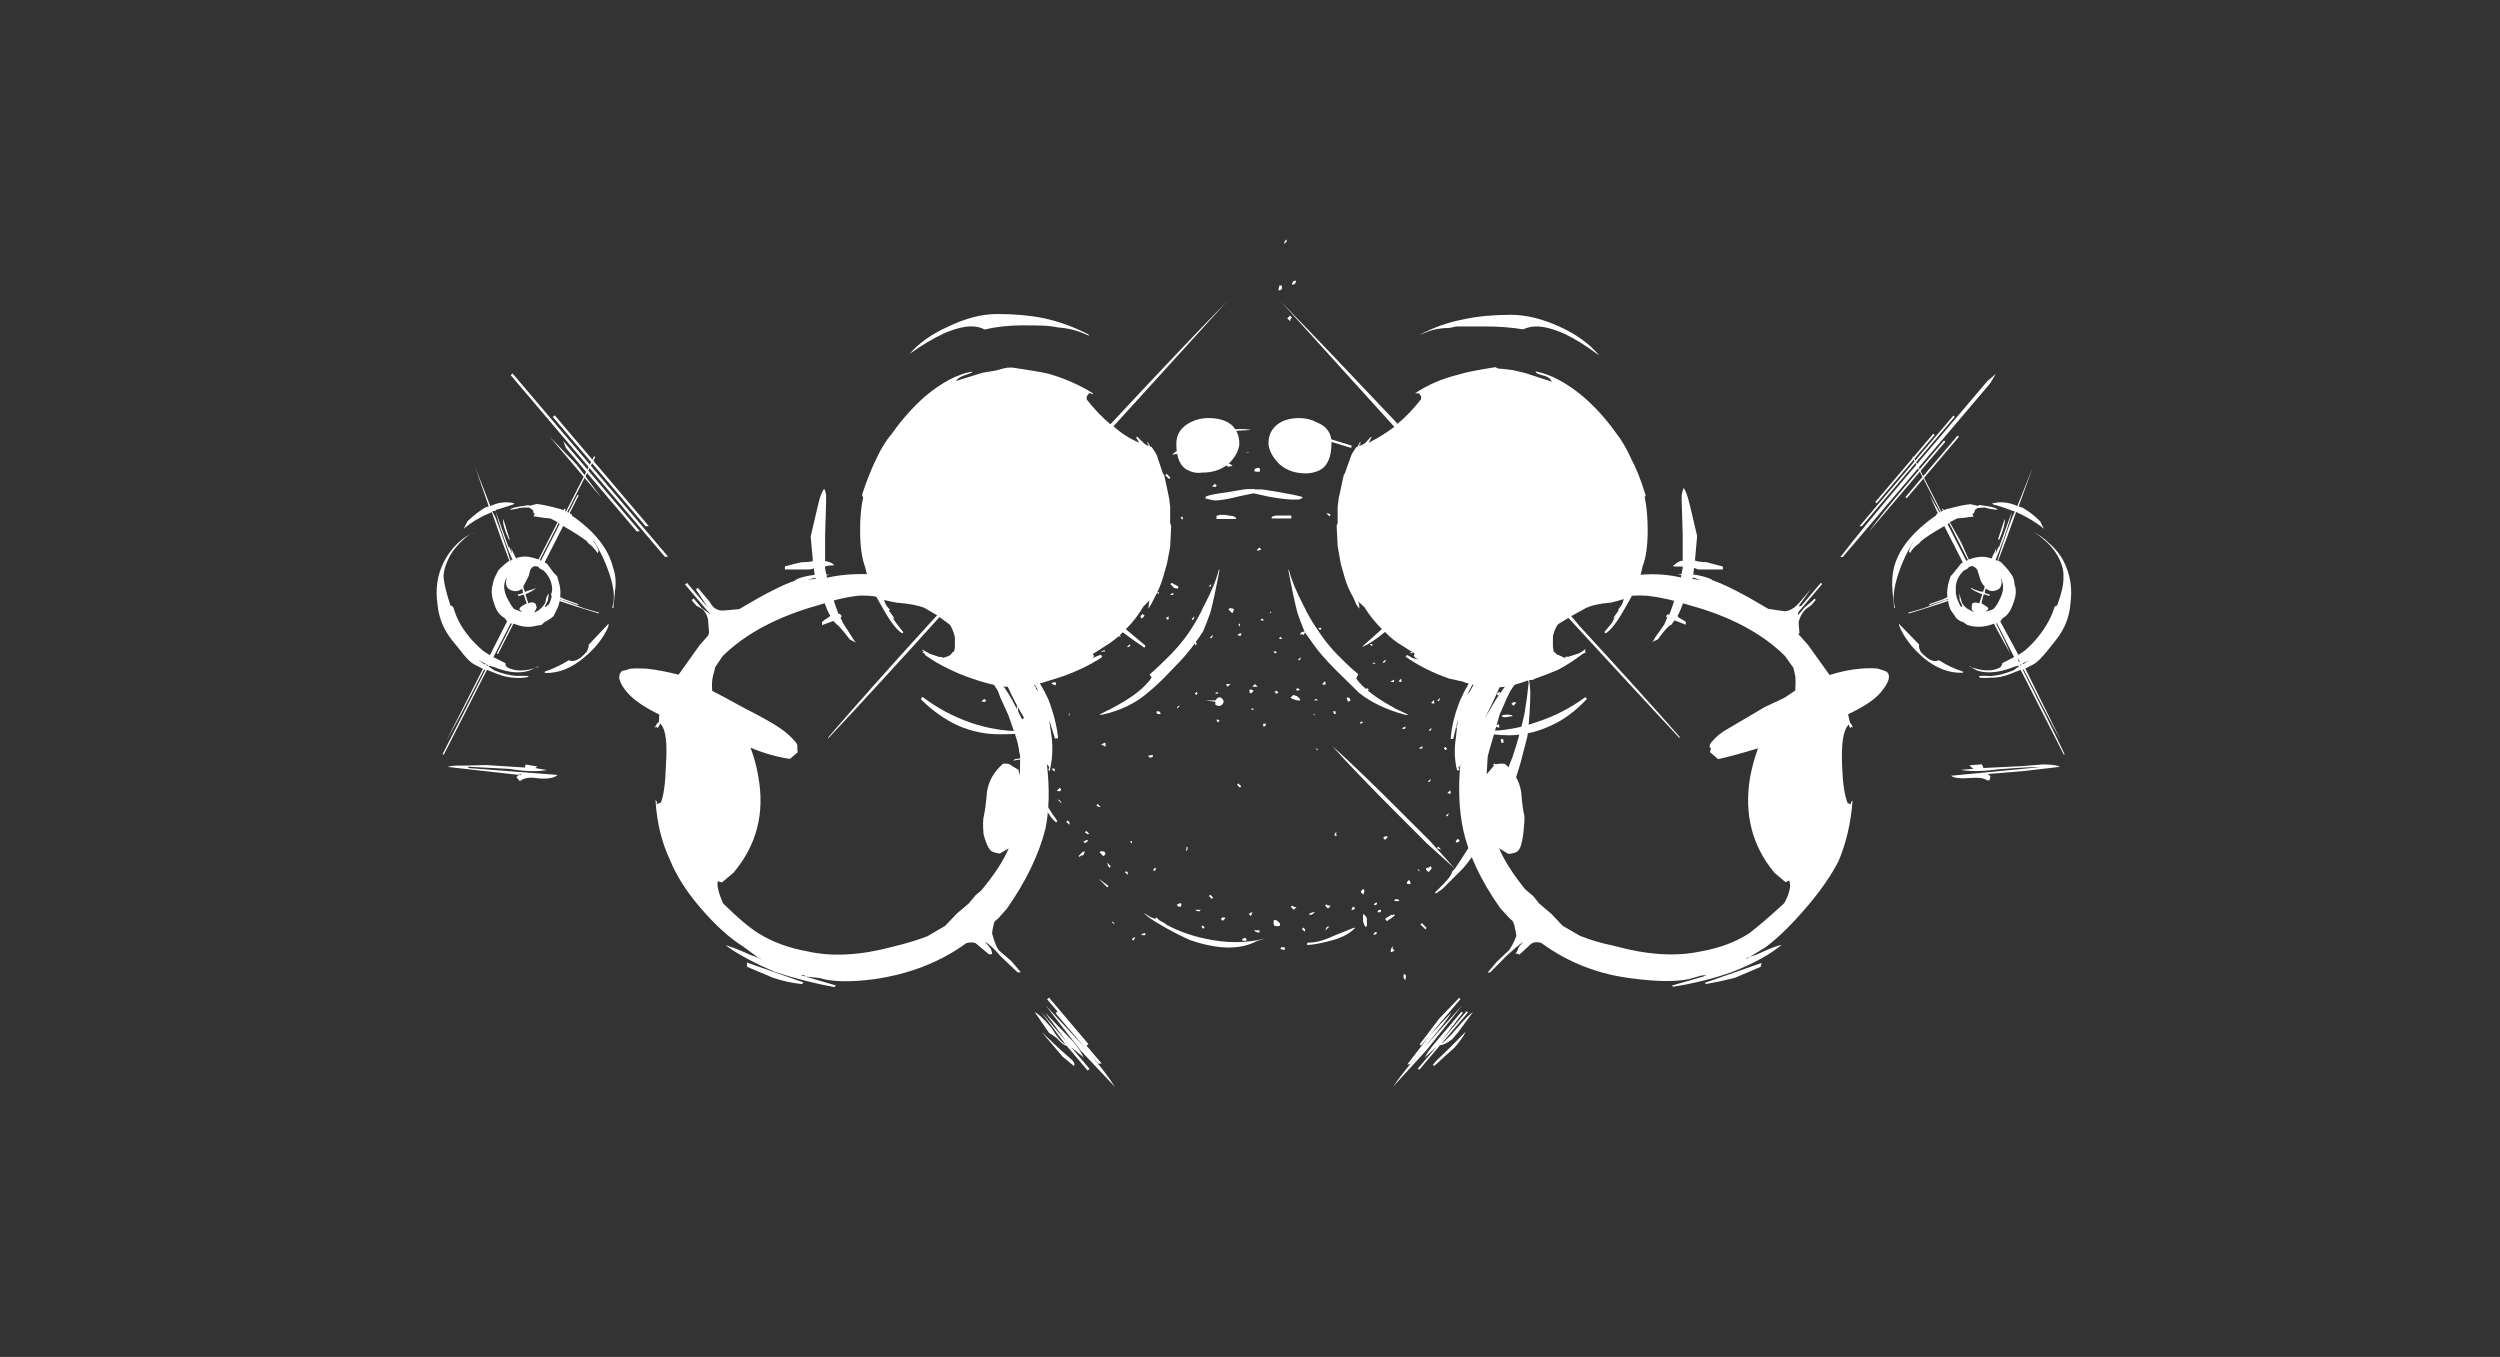 <?xml version="1.0" encoding="UTF-8" standalone="no"?>
<svg xmlns:ffdec="https://www.free-decompiler.com/flash" xmlns:xlink="http://www.w3.org/1999/xlink" ffdec:objectType="frame" height="347.45px" width="640.15px" xmlns="http://www.w3.org/2000/svg">
  <rect width="100%" height="100%" fill="#333333" stroke="none"/>
  <g transform="matrix(1.0, 0.0, 0.0, 1.0, 319.75, 172.6)">
    <use ffdec:characterId="3054" height="0.9" transform="matrix(7.0, 0.0, 0.0, 7.0, -60.35, -13.15)" width="3.95" xlink:href="#shape0"/>
    <use ffdec:characterId="3059" height="1.55" transform="matrix(7.0, 0.0, 0.0, 7.0, -23.6, 2.55)" width="7.55" xlink:href="#shape1"/>
    <use ffdec:characterId="3054" height="0.9" transform="matrix(7.0, 0.0, 0.0, 7.0, 41.3, -9.55)" width="3.95" xlink:href="#shape0"/>
    <use ffdec:characterId="3055" height="17.55" transform="matrix(4.344, -2.21, 2.21, 4.344, 149.72, -45.325)" width="10.05" xlink:href="#shape2"/>
    <use ffdec:characterId="3050" height="17.55" transform="matrix(-6.136, -3.121, -2.21, 4.344, -147.073, -45.301)" width="7.1" xlink:href="#shape3"/>
    <use ffdec:characterId="3056" height="23.2" transform="matrix(7.0E-4, -7.451, 5.275, 5.0E-4, 0.082, 16.414)" width="15.0" xlink:href="#shape4"/>
    <use ffdec:characterId="3063" height="23.2" transform="matrix(-5.0E-4, -5.275, -5.275, 5.0E-4, 2.568, 16.466)" width="21.2" xlink:href="#shape5"/>
    <use ffdec:characterId="3060" height="26.05" transform="matrix(7.0, 5.942, -5.942, 7.0, 149.994, -111.905)" width="14.35" xlink:href="#shape6"/>
    <use ffdec:characterId="3052" height="26.05" transform="matrix(-9.887, 8.393, 5.942, 7.0, -147.469, -111.799)" width="10.15" xlink:href="#shape7"/>
    <use ffdec:characterId="3064" height="19.65" transform="matrix(7.0, -6.999, 4.956, 4.956, -86.532, 4.308)" width="13.2" xlink:href="#shape8"/>
    <use ffdec:characterId="3062" height="22.25" transform="matrix(7.0, -6.999, 4.956, 4.956, -100.293, -1.754)" width="15.7" xlink:href="#shape9"/>
  </g>
  <defs>
    <g id="shape0" transform="matrix(1.0, 0.0, 0.0, 1.0, 2.1, 2.5)">
      <path d="M1.8 -2.0 Q1.75 -2.0 1.7 -2.0 1.75 -2.05 1.8 -2.05 L1.85 -2.0 1.8 -2.0 M0.1 -2.35 L0.15 -2.3 Q0.1 -2.3 0.1 -2.25 L0.05 -2.25 0.1 -2.35 M0.55 -2.15 L0.6 -2.1 Q0.65 -2.05 0.55 -2.05 L0.45 -2.05 0.45 -2.1 Q0.45 -2.15 0.55 -2.15 M1.15 -2.35 L1.05 -2.35 1.05 -2.5 1.1 -2.5 Q1.15 -2.45 1.15 -2.35 M1.3 -1.85 L1.3 -1.95 1.35 -1.95 1.4 -1.85 1.3 -1.85 M0.55 -1.6 L0.45 -1.6 0.45 -1.65 0.55 -1.6 M-0.95 -2.3 L-0.95 -2.2 -1.0 -2.2 -1.05 -2.25 -0.95 -2.3 Q-0.95 -2.35 -0.95 -2.3 M-0.55 -2.25 L-0.5 -2.25 Q-0.4 -2.25 -0.4 -2.2 L-0.5 -2.2 Q-0.55 -2.2 -0.55 -2.25 M-0.45 -1.8 L-0.5 -1.75 -0.6 -1.75 -0.6 -1.85 -0.45 -1.8 M-2.0 -1.9 L-2.1 -1.9 -2.05 -1.95 -2.0 -1.9 M-1.45 -2.1 L-1.45 -2.05 Q-1.5 -2.0 -1.55 -2.0 L-1.55 -2.1 -1.45 -2.1" fill="#ffffff" fill-rule="evenodd" stroke="none"/>
    </g>
    <g id="shape1" transform="matrix(1.0, 0.0, 0.0, 1.0, 3.5, 2.0)">
      <path d="M1.6 -1.8 L1.65 -1.85 1.75 -1.8 1.65 -1.75 1.6 -1.8 M0.1 -2.0 L0.2 -1.9 0.0 -1.9 0.1 -2.0 M0.85 -1.7 L0.8 -1.7 Q0.85 -1.75 0.9 -1.75 L0.95 -1.7 Q0.95 -1.65 0.85 -1.65 L0.85 -1.7 M0.0 -1.05 L-0.05 -1.1 0.05 -1.1 Q0.05 -1.05 0.0 -1.05 M0.5 -0.5 L0.45 -0.45 0.4 -0.45 0.4 -0.55 0.5 -0.55 0.5 -0.5 M2.3 -0.9 L2.25 -0.85 2.25 -0.9 2.3 -0.9 M2.4 -1.4 Q2.35 -1.4 2.3 -1.4 L2.25 -1.4 Q2.3 -1.45 2.35 -1.45 L2.4 -1.4 M1.65 -1.55 Q1.7 -1.5 1.75 -1.45 L1.75 -1.4 1.65 -1.4 Q1.45 -1.45 1.4 -1.5 1.45 -1.55 1.5 -1.6 L1.65 -1.55 M3.6 -1.4 L3.5 -1.35 3.45 -1.5 3.55 -1.5 3.6 -1.4 M3.05 -0.95 L3.05 -0.9 3.0 -0.9 2.95 -1.0 3.05 -1.0 3.05 -0.95 M3.95 -0.55 L3.95 -0.6 Q4.0 -0.65 4.05 -0.6 4.0 -0.55 3.95 -0.55 M-3.35 -0.9 L-3.4 -0.9 Q-3.5 -0.9 -3.5 -0.95 L-3.5 -1.0 -3.4 -1.0 Q-3.35 -0.95 -3.35 -0.9 M-0.1 -1.8 Q0.0 -1.8 0.05 -1.75 L-0.05 -1.65 -0.1 -1.7 -0.1 -1.8 M-0.9 -1.9 Q-0.95 -1.95 -0.95 -2.0 L-0.8 -2.0 Q-0.85 -1.95 -0.9 -1.9 M-1.9 -1.4 L-1.35 -1.4 Q-1.25 -1.55 -1.15 -1.5 -1.05 -1.45 -1.05 -1.35 -1.05 -1.3 -1.1 -1.25 -1.15 -1.2 -1.2 -1.2 -1.3 -1.2 -1.35 -1.25 L-1.35 -1.35 -1.7 -1.4 -1.9 -1.4 M-2.05 -1.7 Q-2.05 -1.75 -2.0 -1.65 L-2.05 -1.6 -2.1 -1.65 -2.05 -1.7 M-2.65 -1.2 Q-2.7 -1.15 -2.75 -1.1 L-2.75 -1.15 -2.7 -1.2 -2.65 -1.2 M-1.25 -1.65 L-1.35 -1.65 Q-1.35 -1.7 -1.25 -1.7 L-1.25 -1.65 M-1.25 -0.6 L-1.3 -0.65 -1.3 -0.7 Q-1.2 -0.7 -1.2 -0.65 L-1.25 -0.6" fill="#ffffff" fill-rule="evenodd" stroke="none"/>
    </g>
    <g id="shape2" transform="matrix(1.0, 0.0, 0.0, 1.0, 4.65, 8.0)">
      <path d="M0.05 -8.0 L0.05 -4.75 0.15 -4.75 0.15 -4.85 0.2 -4.85 0.2 -4.75 0.3 -4.75 Q1.25 -4.55 1.6 -4.4 L1.9 -4.15 2.0 -4.15 2.35 -3.9 Q2.7 -3.65 2.75 -3.5 2.6 -3.55 2.3 -3.8 L2.2 -3.9 1.85 -4.05 Q1.7 -4.05 1.65 -4.0 L1.55 -3.9 1.45 -3.9 1.45 -3.75 Q0.85 -3.95 0.65 -4.05 L0.2 -4.05 0.25 -2.8 0.2 -1.85 0.5 -1.8 Q0.95 -1.7 1.25 -1.4 L1.3 -1.35 1.4 -1.45 Q1.7 -1.65 1.75 -1.75 1.7 -1.6 1.55 -1.45 1.8 -1.65 1.9 -1.75 L1.9 -1.7 3.4 -3.1 3.35 -3.15 Q3.0 -3.55 2.65 -3.85 L2.65 -3.95 2.7 -3.9 Q3.3 -3.75 3.75 -3.2 L5.4 -4.65 3.8 -3.15 3.95 -3.0 Q4.25 -2.55 4.45 -1.95 L4.45 -1.5 Q4.15 -2.2 3.55 -2.95 2.4 -1.85 1.55 -1.1 L1.65 -0.95 Q1.7 -0.8 1.75 -0.6 L1.8 -0.4 1.85 -0.05 Q1.85 0.2 1.75 0.4 1.7 0.85 1.25 1.25 0.8 1.7 0.4 1.7 L0.2 1.8 0.25 3.8 0.65 3.75 Q1.65 3.5 2.45 2.95 2.75 2.75 3.05 2.45 L3.1 2.4 3.25 2.4 Q4.0 1.7 4.2 1.25 4.45 0.85 4.45 0.2 4.45 -0.4 4.15 -1.1 4.0 -1.45 3.85 -1.6 4.15 -1.3 4.35 -0.7 4.6 -0.1 4.6 0.5 4.6 1.65 3.9 2.65 3.35 3.55 2.35 4.0 L1.8 4.25 Q1.05 4.6 0.7 4.6 L0.25 4.6 0.2 8.85 Q0.15 7.4 0.15 4.6 L0.1 4.6 Q0.1 7.9 0.05 9.55 L0.0 9.55 Q0.0 7.9 0.0 4.6 L0.0 4.55 -0.55 4.5 Q-1.15 4.45 -1.6 4.2 -1.85 4.1 -2.1 3.95 L-2.1 3.85 Q-2.05 3.85 -1.5 4.15 -1.0 4.35 -0.35 4.4 L0.0 4.35 0.0 4.3 -0.25 4.25 Q-1.4 4.15 -2.0 3.6 -2.15 3.45 -2.3 3.15 L-2.3 3.2 Q-1.6 3.95 -0.95 3.95 -0.8 3.95 -0.7 3.8 L0.0 3.8 0.0 1.8 -0.05 1.8 -0.05 2.1 Q-0.05 2.9 -0.1 3.55 L-0.15 2.1 -0.15 1.75 Q-0.8 1.7 -1.3 1.3 L-1.45 1.15 -1.55 0.95 -1.65 0.85 Q-1.8 0.65 -1.8 0.45 L-1.85 0.1 Q-1.85 -0.15 -1.75 -0.4 -2.45 -0.5 -3.9 -0.75 L-3.9 -0.8 -3.1 -0.65 -1.85 -0.5 -1.75 -0.45 -1.75 -0.5 -2.05 -0.55 -2.75 -0.65 -2.7 -0.7 -1.95 -0.6 -1.7 -0.6 Q-1.55 -1.0 -1.2 -1.35 L-1.05 -1.5 -0.8 -1.6 -0.25 -1.85 -0.15 -1.85 -0.15 -4.0 Q-1.15 -3.95 -1.6 -3.85 L-1.7 -3.8 Q-2.1 -3.75 -2.4 -3.55 L-2.4 -3.65 Q-2.4 -3.7 -2.2 -3.85 -1.95 -4.0 -1.9 -4.05 -2.75 -3.55 -3.45 -2.85 -4.3 -2.0 -4.4 -1.35 L-4.45 -1.35 -4.1 -2.25 Q-3.85 -2.85 -3.5 -3.25 -2.5 -4.4 -0.25 -4.7 L-0.25 -4.75 -0.15 -4.75 -0.1 -5.8 -0.05 -4.75 0.0 -4.75 0.0 -8.0 0.05 -8.0 M3.4 -3.1 Q2.85 -2.45 1.85 -1.55 L1.45 -1.2 1.5 -1.1 Q2.2 -1.85 3.25 -2.8 L3.5 -3.0 3.4 -3.1 M0.05 -4.0 L0.05 -1.85 0.15 -1.85 0.15 -4.05 0.05 -4.0 M0.0 -4.0 L0.0 -4.0 M0.25 -1.4 L0.25 -1.45 0.05 -1.5 -0.1 -1.45 -0.3 -1.45 Q-0.8 -1.3 -1.05 -0.9 -1.15 -0.7 -1.25 -0.5 L-1.2 -0.5 -1.25 -0.45 Q-1.3 -0.25 -1.3 0.0 L-1.3 0.15 -1.25 0.2 -1.2 0.15 -1.2 -0.15 Q-1.1 -0.4 -1.05 -0.5 L-1.15 0.0 Q-1.15 0.3 -0.95 0.55 L-0.8 0.75 Q-0.85 0.65 -0.85 0.55 L-0.8 0.45 -0.7 0.3 Q-0.55 0.25 -0.35 0.45 L0.0 0.1 Q-0.3 -0.25 -0.4 -0.45 L-0.35 -0.45 Q-0.3 -0.35 -0.05 -0.1 L0.1 0.0 0.3 -0.2 Q0.25 -0.35 0.25 -0.55 L0.35 -1.15 Q0.35 -1.3 0.25 -1.4 M1.2 0.0 Q1.05 0.25 0.85 0.25 0.45 0.25 0.3 -0.1 L0.15 0.1 0.35 0.3 0.3 0.35 0.1 0.15 0.05 0.15 -0.25 0.5 Q-0.15 0.65 -0.05 0.85 -0.05 0.95 -0.1 0.95 L-0.25 1.0 0.05 1.05 0.2 1.05 Q0.45 0.95 0.7 0.75 1.25 0.35 1.25 -0.15 L1.25 -0.25 1.2 0.0 M2.05 -2.1 L2.85 -2.9 Q2.75 -2.6 2.1 -2.05 L2.05 -2.1 M0.15 1.95 L0.15 1.95 M0.15 3.8 L0.15 3.8 M0.15 3.9 L0.1 4.15 0.15 4.15 0.15 3.9 M0.15 4.3 L0.1 4.3 0.1 4.35 0.15 4.35 0.15 4.3 M0.25 4.3 L0.25 4.35 0.6 4.3 0.25 4.3 M-4.6 -0.5 L-4.15 0.95 Q-4.25 1.05 -4.25 1.3 -4.25 1.4 -4.1 1.75 -3.9 2.15 -3.6 2.15 -3.25 2.75 -2.75 3.25 L-2.75 3.3 -2.8 3.3 Q-3.75 2.85 -4.25 1.7 -4.65 0.75 -4.65 -0.15 -4.65 -0.45 -4.6 -0.5" fill="#ffffff" fill-rule="evenodd" stroke="none"/>
    </g>
    <g id="shape3" transform="matrix(1.0, 0.0, 0.0, 1.0, 3.3, 8.0)">
      <path d="M0.05 -8.0 L0.05 -4.75 0.1 -4.75 0.1 -4.85 0.15 -4.85 0.15 -4.75 0.2 -4.75 Q0.9 -4.55 1.15 -4.4 L1.35 -4.15 1.4 -4.15 1.65 -3.9 Q1.9 -3.65 1.95 -3.5 1.85 -3.55 1.65 -3.8 L1.55 -3.9 1.35 -4.05 Q1.2 -4.05 1.15 -4.0 L1.1 -3.9 1.0 -3.9 Q1.05 -3.9 1.05 -3.85 L1.05 -3.75 Q0.6 -3.95 0.45 -4.05 L0.15 -4.05 0.15 -1.85 0.35 -1.8 Q0.7 -1.7 0.9 -1.4 L0.9 -1.35 1.0 -1.45 Q1.2 -1.65 1.25 -1.75 1.2 -1.6 1.1 -1.45 1.25 -1.65 1.35 -1.75 L1.35 -1.7 2.4 -3.1 2.4 -3.15 Q2.1 -3.55 1.9 -3.85 L1.9 -3.9 Q2.35 -3.75 2.65 -3.2 L3.8 -4.65 2.7 -3.15 2.8 -3.0 Q3.0 -2.55 3.15 -1.95 L3.15 -1.5 Q2.95 -2.2 2.5 -2.95 1.7 -1.85 1.1 -1.1 L1.15 -0.95 Q1.2 -0.8 1.25 -0.6 L1.3 -0.4 1.3 -0.05 Q1.3 0.2 1.25 0.4 1.2 0.85 0.9 1.25 0.6 1.7 0.3 1.7 L0.15 1.8 0.15 3.8 0.45 3.75 Q1.2 3.5 1.75 2.95 1.95 2.75 2.15 2.45 L2.2 2.4 2.3 2.4 Q2.8 1.7 3.0 1.25 3.15 0.85 3.15 0.2 3.15 -0.4 2.95 -1.1 2.85 -1.45 2.7 -1.6 2.95 -1.3 3.1 -0.7 3.25 -0.1 3.25 0.5 3.25 1.65 2.75 2.65 2.35 3.55 1.65 4.0 L1.25 4.25 Q0.75 4.6 0.5 4.6 L0.15 4.6 0.15 8.85 Q0.1 7.4 0.1 4.6 L0.05 4.6 Q0.05 7.9 0.05 9.55 L0.0 9.55 Q0.0 7.9 0.0 4.6 L0.0 4.55 -0.4 4.5 Q-0.8 4.45 -1.15 4.2 -1.3 4.1 -1.45 3.95 L-1.5 3.85 Q-1.45 3.85 -1.05 4.15 -0.7 4.35 -0.25 4.4 L0.0 4.35 0.0 4.3 -0.2 4.25 Q-1.0 4.15 -1.4 3.6 -1.5 3.45 -1.65 3.15 L-1.65 3.2 Q-1.15 3.95 -0.65 3.95 -0.55 3.95 -0.5 3.8 L0.0 3.8 0.0 1.8 -0.05 1.8 -0.05 2.1 Q-0.05 2.9 -0.05 3.55 L-0.1 3.55 -0.1 1.75 Q-0.6 1.7 -0.9 1.3 L-1.05 1.15 -1.1 0.95 -1.15 0.85 Q-1.25 0.65 -1.3 0.45 L-1.3 0.1 Q-1.3 -0.15 -1.25 -0.4 -1.75 -0.5 -2.75 -0.75 L-2.75 -0.8 -2.2 -0.65 -1.3 -0.5 -1.25 -0.45 -1.25 -0.5 -1.45 -0.55 -1.95 -0.65 -1.9 -0.7 -1.35 -0.6 -1.2 -0.6 Q-1.1 -1.0 -0.85 -1.35 L-0.75 -1.5 -0.55 -1.6 -0.2 -1.85 -0.1 -1.85 -0.1 -4.0 Q-0.8 -3.95 -1.15 -3.85 L-1.2 -3.8 Q-1.45 -3.75 -1.7 -3.55 L-1.7 -3.65 Q-1.7 -3.7 -1.55 -3.85 -1.35 -4.0 -1.35 -4.05 -1.95 -3.55 -2.45 -2.85 -3.05 -2.0 -3.1 -1.35 L-3.15 -1.35 -2.9 -2.25 Q-2.75 -2.85 -2.45 -3.25 -1.75 -4.4 -0.2 -4.7 L-0.2 -4.75 -0.1 -4.75 -0.1 -5.8 -0.05 -5.8 -0.05 -4.75 0.0 -4.75 0.0 -8.0 0.05 -8.0 M2.4 -3.1 Q2.0 -2.45 1.3 -1.55 L1.0 -1.2 1.05 -1.2 1.05 -1.1 Q1.55 -1.85 2.3 -2.8 L2.5 -3.0 2.4 -3.1 M0.0 -4.0 L0.0 -4.0 M0.05 -4.0 L0.05 -1.85 0.1 -1.85 0.1 -4.05 0.05 -4.0 M0.2 -1.4 L0.15 -1.45 0.05 -1.5 -0.05 -1.45 -0.2 -1.45 Q-0.55 -1.3 -0.75 -0.9 -0.85 -0.7 -0.85 -0.5 L-0.9 -0.45 Q-0.95 -0.25 -0.95 0.0 L-0.9 0.15 -0.9 0.2 -0.85 0.2 -0.85 -0.15 Q-0.8 -0.4 -0.75 -0.5 L-0.75 -0.25 -0.8 0.0 Q-0.8 0.3 -0.7 0.55 L-0.6 0.75 Q-0.6 0.65 -0.6 0.55 L-0.6 0.45 -0.5 0.3 Q-0.35 0.25 -0.25 0.45 L0.0 0.1 Q-0.2 -0.25 -0.25 -0.45 -0.2 -0.35 0.0 -0.1 L0.05 0.0 0.2 -0.2 Q0.2 -0.35 0.2 -0.55 L0.2 -0.85 0.25 -1.15 Q0.25 -1.3 0.2 -1.4 M0.85 0.0 Q0.75 0.25 0.6 0.25 0.3 0.25 0.2 -0.1 L0.1 0.1 0.25 0.3 0.2 0.35 0.05 0.15 -0.2 0.5 Q-0.1 0.65 -0.05 0.85 L-0.05 0.95 -0.2 1.0 0.05 1.05 0.15 1.05 Q0.3 0.95 0.5 0.75 0.9 0.35 0.9 -0.15 L0.9 -0.25 0.85 0.0 M1.45 -2.1 L2.0 -2.9 Q1.95 -2.6 1.45 -2.05 L1.45 -2.1 M0.1 1.95 L0.1 1.95 M0.1 3.8 L0.1 3.8 M0.1 3.9 L0.1 3.9 M0.1 4.3 L0.05 4.3 0.05 4.35 0.1 4.35 0.1 4.3 M0.15 4.3 L0.15 4.35 0.45 4.3 0.15 4.3 M-3.25 -0.5 L-2.95 0.95 Q-3.0 1.05 -3.0 1.3 -3.0 1.4 -2.9 1.75 -2.75 2.15 -2.55 2.15 -2.3 2.75 -1.95 3.25 L-1.95 3.3 -2.0 3.3 Q-2.65 2.85 -3.0 1.7 -3.3 0.75 -3.3 -0.15 -3.3 -0.45 -3.25 -0.5" fill="#ffffff" fill-rule="evenodd" stroke="none"/>
    </g>
    <g id="shape4" transform="matrix(1.0, 0.0, 0.0, 1.0, 7.25, 11.85)">
      <path d="M1.3 -11.3 Q1.3 -11.15 1.2 -10.35 1.1 -9.55 1.05 -9.3 L1.0 -9.25 0.95 -9.45 Q0.95 -9.6 0.95 -9.75 0.95 -10.1 1.05 -10.9 L1.2 -11.85 Q1.3 -11.75 1.3 -11.6 L1.3 -11.3 M0.4 -10.5 L0.4 -9.8 0.3 -9.8 0.3 -10.75 0.35 -10.75 Q0.4 -10.65 0.4 -10.5 M2.15 -10.35 Q2.45 -10.8 2.8 -10.9 3.2 -10.95 3.45 -10.6 3.75 -10.2 3.75 -9.4 3.75 -8.95 3.6 -8.55 3.4 -7.85 2.9 -7.85 2.15 -7.85 1.95 -8.45 1.85 -8.75 1.85 -9.1 1.85 -9.85 2.15 -10.35 M2.75 -6.6 L2.95 -6.45 2.85 -6.45 2.85 -6.5 2.8 -6.5 Q2.8 -6.4 2.9 -6.2 L3.1 -5.95 3.1 -5.9 2.9 -6.05 Q3.15 -5.35 3.45 -4.8 L7.75 -10.3 Q6.15 -8.1 3.6 -4.7 L3.55 -4.65 Q3.9 -4.05 4.4 -3.5 L4.5 -3.5 Q4.55 -3.55 4.6 -3.6 L4.6 -3.8 Q5.05 -2.85 5.25 -1.65 5.35 -1.25 5.5 0.1 L5.45 0.25 5.45 0.3 Q5.45 0.4 5.4 0.95 L5.3 1.55 5.0 2.85 Q5.15 2.75 5.2 2.5 5.25 2.2 5.3 2.1 L5.35 2.05 5.35 2.1 Q5.2 3.15 4.5 4.35 3.95 5.25 3.25 5.95 2.9 6.35 2.35 6.7 1.9 7.05 1.1 7.4 1.05 7.4 1.05 7.35 0.55 7.5 -0.1 7.5 -0.9 7.5 -1.35 7.25 -1.95 7.1 -2.65 6.5 -3.5 5.85 -3.65 5.45 L-3.6 5.4 -3.3 5.75 -3.05 5.95 -3.15 5.85 -3.1 5.85 -2.85 6.1 -2.85 6.05 -2.8 6.1 Q-2.6 6.35 -2.35 6.35 -2.25 6.3 -2.15 6.25 L-2.1 6.2 -2.1 6.15 Q-2.05 6.05 -2.05 5.85 L-2.05 5.75 Q-2.1 5.05 -2.6 4.1 L-2.8 3.75 -2.9 3.6 -3.4 4.2 Q-5.75 7.25 -7.2 9.05 L-7.25 9.05 Q-5.5 6.75 -3.0 3.5 L-3.1 3.4 Q-3.4 3.0 -3.75 2.9 L-4.1 2.9 Q-4.15 2.9 -4.3 2.95 L-4.3 3.0 Q-4.4 3.1 -4.4 3.2 -4.45 3.35 -4.5 3.5 L-4.45 3.5 -4.45 3.65 -4.35 4.1 Q-4.3 4.3 -4.2 4.45 L-4.2 4.5 -4.3 4.4 -4.25 4.45 -4.3 4.5 -4.35 4.35 Q-4.65 3.8 -4.9 3.15 -5.05 2.65 -5.2 2.05 L-5.25 1.9 -5.25 1.75 Q-5.5 0.8 -5.5 0.25 -5.5 -0.8 -5.3 -1.5 L-5.2 -2.15 Q-4.9 -3.35 -4.45 -4.25 L-4.4 -4.2 -4.4 -4.15 -4.5 -3.9 -4.55 -3.6 -4.5 -3.75 Q-4.45 -3.85 -4.4 -3.85 L-4.35 -3.8 -4.1 -4.35 Q-3.9 -4.85 -3.6 -5.25 -3.95 -5.85 -4.1 -6.3 L-4.1 -6.35 -3.5 -5.4 Q-3.15 -5.9 -2.75 -6.25 L-2.55 -6.55 -2.5 -6.55 -2.7 -6.5 -2.8 -6.5 -2.65 -6.65 -2.4 -6.8 Q-2.1 -7.05 -1.75 -7.2 L-1.25 -7.4 -0.65 -7.55 0.05 -7.6 0.15 -7.55 0.7 -7.55 1.0 -7.5 1.15 -7.45 1.65 -7.3 1.8 -7.25 1.85 -7.2 2.45 -6.9 Q2.55 -6.85 2.75 -6.65 L2.75 -6.6 M6.6 -3.6 Q7.0 -2.55 7.15 -1.4 7.3 -0.4 7.3 0.85 7.3 1.95 6.9 3.2 6.5 4.45 5.9 5.15 L5.95 5.05 Q6.4 4.2 6.65 3.45 6.9 2.65 6.9 2.1 6.9 1.75 6.8 1.45 6.9 0.6 6.9 -0.4 6.9 -1.55 6.9 -1.8 L6.85 -2.1 Q6.85 -2.75 6.7 -3.25 L6.6 -3.6 M0.75 9.55 L-0.3 9.9 -1.1 9.8 -1.15 9.8 Q-1.2 10.05 -1.2 10.35 -1.25 10.6 -1.35 11.15 L-1.45 11.15 -1.45 9.95 -1.4 9.75 -1.7 9.7 -2.05 9.55 -2.15 10.15 Q-2.35 11.15 -2.4 11.35 L-2.6 11.35 -2.6 11.0 Q-2.6 10.35 -2.45 9.6 L-2.35 9.35 Q-2.45 9.3 -2.55 9.25 -2.85 9.1 -3.05 8.95 L-3.1 9.0 Q-3.2 9.25 -3.25 9.35 L-3.35 9.35 -3.2 8.8 -3.35 8.65 Q-3.4 8.45 -3.85 8.0 L-3.95 7.7 Q-3.9 7.8 -3.8 7.85 -3.6 8.05 -3.35 8.3 L-3.1 8.45 Q-3.1 8.4 -3.05 8.4 L-3.0 8.45 -3.0 8.55 Q-2.65 8.75 -2.25 8.9 -2.1 8.6 -1.95 8.3 L-1.95 8.7 Q-1.95 8.8 -1.95 9.05 L-1.4 9.2 -1.35 9.2 Q-1.35 9.0 -1.35 8.85 -1.35 8.7 -1.3 8.75 L-1.3 8.8 Q-1.2 8.9 -1.15 9.15 L-1.15 9.2 -0.25 9.2 0.9 9.15 1.1 9.15 Q1.3 9.2 1.35 9.25 1.2 9.4 0.75 9.55 M-3.6 -9.15 Q-3.35 -9.3 -2.95 -9.5 -2.4 -9.7 -1.45 -9.95 L-1.5 -9.9 Q-1.95 -9.75 -2.7 -9.2 -3.15 -8.9 -3.55 -8.5 -4.1 -8.0 -4.6 -7.25 -4.85 -6.9 -5.05 -6.55 L-5.2 -6.65 Q-5.7 -6.15 -6.25 -4.7 L-6.45 -4.1 -6.45 -4.25 Q-6.2 -5.6 -5.7 -6.5 -5.35 -7.0 -4.9 -7.65 -4.4 -8.35 -4.05 -8.7 -3.75 -9.0 -3.6 -9.15 M-7.0 -0.3 Q-7.0 0.9 -6.7 2.1 -6.4 3.4 -5.85 4.45 L-5.85 4.5 -5.9 4.55 Q-6.55 3.7 -6.85 2.7 -7.15 1.75 -7.15 0.75 -7.15 0.0 -7.05 -0.3 L-7.0 -0.3" fill="#ffffff" fill-rule="evenodd" stroke="none"/>
    </g>
    <g id="shape5" transform="matrix(1.0, 0.0, 0.0, 1.0, 10.25, 11.85)">
      <path d="M1.85 -11.3 Q1.85 -11.15 1.7 -10.35 1.6 -9.55 1.5 -9.3 L1.4 -9.25 1.35 -9.45 Q1.3 -9.6 1.3 -9.75 1.3 -10.1 1.5 -10.9 L1.7 -11.85 Q1.8 -11.75 1.85 -11.6 L1.85 -11.3 M0.55 -10.5 L0.6 -10.2 0.6 -9.95 0.55 -9.8 0.4 -9.8 0.4 -10.75 0.45 -10.75 Q0.55 -10.65 0.55 -10.5 M3.05 -10.35 Q3.45 -10.8 3.95 -10.9 4.5 -10.95 4.9 -10.6 5.3 -10.2 5.3 -9.4 5.3 -8.95 5.1 -8.55 4.75 -7.85 4.05 -7.85 3.0 -7.85 2.75 -8.45 2.6 -8.75 2.65 -9.1 2.65 -9.85 3.05 -10.35 M3.9 -6.6 L4.15 -6.45 4.05 -6.45 4.0 -6.5 3.95 -6.5 Q3.95 -6.4 4.15 -6.2 L4.4 -5.95 4.35 -5.9 4.1 -6.05 Q4.4 -5.35 4.9 -4.8 L10.95 -10.3 Q8.7 -8.1 5.05 -4.7 L5.0 -4.65 Q5.5 -4.05 6.2 -3.5 L6.35 -3.5 Q6.4 -3.55 6.5 -3.6 L6.5 -3.7 6.45 -3.8 6.5 -3.8 Q7.1 -2.85 7.45 -1.65 7.55 -1.25 7.75 0.1 L7.75 0.3 Q7.75 0.4 7.6 0.95 L7.5 1.55 7.1 2.85 Q7.25 2.75 7.35 2.5 7.45 2.2 7.5 2.1 L7.5 2.05 7.55 2.1 Q7.35 3.15 6.35 4.35 5.55 5.25 4.55 5.95 4.1 6.35 3.35 6.7 2.65 7.05 1.6 7.4 1.5 7.4 1.45 7.35 0.8 7.5 -0.15 7.5 -1.3 7.5 -1.95 7.25 -2.75 7.1 -3.75 6.5 -4.95 5.85 -5.15 5.45 L-5.1 5.4 -4.65 5.75 -4.35 5.95 -4.45 5.85 -4.4 5.85 -4.05 6.1 -4.0 6.05 -3.95 6.1 Q-3.7 6.35 -3.35 6.35 -3.15 6.3 -3.05 6.25 L-2.95 6.15 Q-2.9 6.05 -2.9 5.85 L-2.9 5.75 Q-2.95 5.05 -3.65 4.1 L-3.95 3.75 -4.1 3.6 -4.75 4.2 Q-8.1 7.25 -10.2 9.05 L-10.25 9.05 Q-7.8 6.75 -4.2 3.5 L-4.35 3.4 Q-4.85 3.0 -5.35 2.9 L-5.8 2.9 Q-5.9 2.9 -6.05 2.95 L-6.05 3.0 Q-6.2 3.1 -6.25 3.2 -6.3 3.35 -6.35 3.5 L-6.3 3.5 -6.3 3.65 -6.15 4.1 Q-6.05 4.3 -5.95 4.45 L-5.95 4.5 -6.05 4.4 -6.05 4.5 -6.15 4.35 -6.2 4.35 Q-6.6 3.8 -6.9 3.15 -7.15 2.65 -7.35 2.05 L-7.45 1.75 Q-7.75 0.8 -7.75 0.25 -7.75 -0.8 -7.5 -1.5 L-7.3 -2.15 Q-6.9 -3.35 -6.3 -4.25 L-6.2 -4.2 -6.2 -4.15 -6.3 -3.9 -6.35 -3.75 Q-6.3 -3.85 -6.25 -3.85 L-6.15 -3.8 -5.8 -4.35 Q-5.5 -4.85 -5.1 -5.25 -5.55 -5.85 -5.85 -6.3 L-5.75 -6.35 -4.95 -5.4 Q-4.45 -5.9 -3.85 -6.25 L-3.55 -6.55 -3.5 -6.55 -3.85 -6.5 -3.95 -6.5 -3.7 -6.65 -3.4 -6.8 Q-2.95 -7.05 -2.45 -7.2 L-1.75 -7.4 -0.95 -7.55 0.05 -7.6 0.2 -7.55 1.0 -7.55 1.4 -7.5 1.65 -7.45 2.35 -7.3 2.55 -7.25 2.6 -7.2 3.5 -6.9 Q3.6 -6.85 3.9 -6.65 L3.9 -6.6 M9.35 -3.6 Q9.9 -2.55 10.15 -1.4 10.35 -0.4 10.35 0.85 10.35 1.95 9.75 3.2 9.2 4.45 8.35 5.15 L8.45 5.05 Q9.05 4.2 9.4 3.45 9.75 2.65 9.75 2.1 9.75 1.75 9.6 1.45 9.8 0.6 9.8 -0.4 9.8 -1.55 9.75 -1.8 L9.7 -2.1 Q9.65 -2.75 9.45 -3.25 L9.3 -3.6 9.35 -3.6 M1.05 9.55 L-0.45 9.9 -1.55 9.8 -1.65 9.8 Q-1.7 10.05 -1.7 10.35 -1.75 10.6 -1.9 11.15 L-2.05 11.15 -2.05 9.95 -2.0 9.75 -2.35 9.7 -2.9 9.55 -3.05 10.15 Q-3.3 11.15 -3.4 11.35 L-3.65 11.35 -3.7 11.0 Q-3.7 10.35 -3.45 9.6 L-3.35 9.35 Q-3.45 9.3 -3.55 9.25 L-3.6 9.25 Q-4.05 9.1 -4.3 8.95 L-4.35 9.0 Q-4.5 9.25 -4.6 9.35 L-4.75 9.35 -4.55 8.8 -4.7 8.65 Q-4.85 8.45 -5.45 8.0 L-5.6 7.7 Q-5.5 7.8 -5.4 7.85 -5.1 8.05 -4.7 8.3 L-4.4 8.45 Q-4.35 8.4 -4.3 8.4 L-4.25 8.45 Q-4.2 8.45 -4.2 8.55 -3.7 8.75 -3.15 8.9 -3.0 8.6 -2.8 8.3 L-2.75 8.45 -2.75 8.7 Q-2.75 8.8 -2.75 9.05 L-2.0 9.2 -1.9 9.2 Q-1.85 9.0 -1.85 8.85 -1.85 8.7 -1.85 8.75 L-1.8 8.8 Q-1.7 8.9 -1.65 9.15 L-1.65 9.2 -0.4 9.2 1.25 9.15 1.55 9.15 Q1.85 9.2 1.85 9.25 1.7 9.4 1.05 9.55 M-5.05 -9.15 Q-4.7 -9.3 -4.15 -9.5 -3.4 -9.7 -2.05 -9.95 L-2.1 -9.9 Q-2.75 -9.75 -3.8 -9.2 -4.45 -8.9 -5.05 -8.5 -5.8 -8.0 -6.5 -7.25 -6.85 -6.9 -7.15 -6.55 L-7.3 -6.65 Q-8.05 -6.15 -8.8 -4.7 L-9.1 -4.1 -9.1 -4.25 Q-8.8 -5.6 -8.0 -6.5 -7.6 -7.0 -6.9 -7.65 -6.2 -8.35 -5.7 -8.7 -5.3 -9.0 -5.05 -9.15 M-9.9 -0.3 Q-9.9 0.9 -9.5 2.1 -9.05 3.4 -8.25 4.45 L-8.25 4.5 -8.35 4.55 Q-9.2 3.7 -9.65 2.7 -10.05 1.75 -10.05 0.75 -10.05 0.0 -10.0 -0.3 L-9.9 -0.3 M-3.05 6.4 L-3.05 6.4" fill="#ffffff" fill-rule="evenodd" stroke="none"/>
    </g>
    <g id="shape6" transform="matrix(1.0, 0.0, 0.0, 1.0, 5.95, 14.75)">
      <path d="M0.25 -12.75 L0.3 -12.75 0.3 -10.5 0.25 -10.5 0.25 -12.75 M0.1 -12.2 L0.1 -9.1 Q0.05 -9.7 0.05 -10.9 L0.05 -12.4 0.1 -12.4 0.1 -12.2 M7.0 -6.1 L7.1 -6.1 7.15 -6.0 7.1 -5.95 Q6.95 -5.95 6.7 -5.7 6.4 -5.4 6.25 -5.4 L7.95 -7.15 8.0 -7.2 Q7.75 -7.0 7.15 -6.4 6.7 -5.9 6.35 -5.7 L6.6 -5.95 6.45 -5.95 6.7 -6.2 6.8 -6.15 7.6 -6.9 8.0 -7.3 Q8.3 -7.55 8.4 -7.55 L7.7 -6.8 7.0 -6.1 M0.05 -7.15 L0.05 -6.3 Q0.05 -6.2 0.05 -6.15 0.05 -6.1 0.1 -6.05 L0.1 -6.35 Q0.15 -6.6 0.15 -6.7 L0.2 -6.7 0.2 -6.5 0.15 -6.3 Q0.15 -6.05 0.25 -5.9 L0.45 -5.7 0.45 -5.65 0.5 -5.65 0.85 -5.6 1.85 -5.35 Q2.1 -5.75 2.4 -6.05 2.6 -6.25 2.75 -6.35 2.85 -6.4 3.0 -6.45 3.25 -6.45 3.25 -5.9 3.25 -5.5 2.95 -4.85 L3.15 -4.7 3.2 -4.7 3.3 -4.65 3.25 -4.65 3.25 -4.6 Q3.2 -4.6 3.15 -4.65 L3.15 -4.6 Q3.15 -4.3 3.75 -3.65 4.25 -3.1 4.55 -2.95 L4.65 -3.0 Q4.6 -3.0 4.6 -3.05 L4.6 -3.1 Q5.15 -2.35 5.4 -1.55 5.55 -0.9 5.55 -0.05 5.55 0.95 5.4 1.6 5.3 1.9 5.2 2.2 L5.2 2.15 5.35 1.9 Q5.55 1.45 5.7 1.25 5.6 1.85 5.15 2.7 4.75 3.4 4.15 4.1 L4.1 4.1 4.6 3.35 4.65 3.25 4.55 3.35 Q4.45 3.5 4.35 3.65 4.0 4.1 3.15 4.65 1.95 5.45 0.55 5.55 0.35 5.65 0.35 5.8 L0.3 6.2 0.25 6.2 0.2 6.25 Q0.2 6.15 0.15 6.05 L0.15 5.85 Q0.1 6.05 0.05 6.45 L0.0 7.1 -0.05 7.15 -0.05 6.75 0.0 6.3 Q0.0 6.15 -0.1 5.85 -0.15 5.8 -0.35 5.65 L-0.45 5.6 -0.55 5.6 -0.95 5.55 Q-2.3 5.2 -3.15 4.55 -3.8 4.05 -4.4 3.2 L-4.35 3.3 -4.4 3.3 -4.3 3.35 -4.35 3.4 Q-4.7 3.15 -4.95 2.75 L-5.25 2.3 -5.0 2.8 -5.05 2.85 Q-5.35 2.45 -5.55 1.85 -5.7 1.35 -5.7 0.95 -5.6 1.1 -5.55 1.4 L-5.5 1.6 -5.5 1.5 Q-5.55 1.3 -5.65 0.5 L-5.7 -0.4 Q-5.7 -0.55 -5.6 -0.95 L-5.7 -0.65 Q-5.8 -0.1 -5.8 0.45 L-5.85 0.45 -5.85 -0.15 Q-5.85 -0.85 -5.5 -1.95 -5.1 -3.1 -4.85 -3.15 L-5.15 -2.6 -5.15 -2.5 -5.05 -2.6 -4.65 -3.35 Q-4.5 -3.65 -4.0 -4.05 -3.55 -4.5 -3.05 -4.75 L-2.6 -5.05 Q-2.95 -4.9 -3.2 -4.75 -2.85 -5.1 -2.4 -5.25 L-2.35 -5.25 Q-1.85 -5.45 -0.65 -5.65 -0.4 -5.8 -0.25 -5.9 -0.1 -6.05 -0.1 -6.35 L-0.1 -6.85 -0.05 -6.25 0.0 -6.3 Q0.0 -6.85 0.0 -7.15 L0.05 -7.15 M0.95 -4.85 L0.55 -4.95 Q-0.8 -5.05 -2.4 -4.3 -3.0 -4.05 -3.45 -3.75 -3.85 -3.45 -3.85 -3.35 -3.85 -3.3 -4.1 -2.95 -4.45 -2.6 -4.55 -2.35 L-4.7 -1.95 -4.9 -1.35 Q-5.05 -0.6 -5.05 0.05 -5.05 0.5 -4.95 0.85 -4.8 1.35 -4.7 1.8 L-4.8 1.2 Q-4.85 0.8 -4.85 0.55 -4.85 0.4 -4.75 -0.15 L-4.75 -0.2 Q-4.7 0.3 -4.65 0.75 L-4.6 0.95 -4.45 1.45 -4.2 2.0 Q-4.05 2.35 -3.95 2.55 L-3.65 2.95 -3.65 2.6 Q-3.6 2.5 -3.45 2.4 -2.95 2.4 -2.6 2.7 -2.25 3.05 -2.1 3.15 -2.0 3.25 -1.8 3.55 -1.6 3.85 -1.6 4.0 -1.6 4.1 -1.75 4.25 L-2.05 4.3 Q-1.55 4.55 -0.75 4.7 L-0.45 4.7 -0.2 4.75 0.25 4.75 0.7 4.8 1.25 4.7 Q1.7 4.55 2.15 4.3 3.45 3.7 4.1 2.85 4.6 2.25 4.8 1.6 4.9 1.15 5.0 0.35 L5.0 0.3 Q4.9 -0.15 4.7 -0.25 L4.65 -0.15 4.25 -0.15 Q2.8 -0.4 2.0 -1.75 1.8 -2.1 1.65 -2.5 1.3 -1.95 1.0 -1.55 L0.7 -1.55 0.65 -1.65 0.6 -1.65 Q0.55 -1.7 0.55 -1.8 0.55 -2.1 0.65 -2.35 0.75 -2.65 1.05 -3.5 L1.3 -4.05 1.4 -4.4 Q1.25 -4.6 1.15 -4.7 L0.95 -4.85 M5.65 2.1 L5.3 2.8 Q5.05 3.15 4.8 3.45 L4.75 3.45 5.6 2.0 5.65 2.1 M0.25 8.35 L0.25 9.5 Q0.3 9.3 0.3 8.9 0.3 8.4 0.35 8.25 L0.4 8.95 0.4 9.2 Q0.35 9.45 0.25 9.55 L0.25 10.45 0.2 10.45 Q0.2 10.1 0.2 9.65 L0.15 10.05 0.15 10.1 Q0.1 9.95 0.1 9.55 L0.1 8.45 0.15 8.45 0.2 9.45 0.2 9.4 Q0.2 8.8 0.2 8.35 L0.25 8.35 M0.55 9.7 L0.5 10.1 0.45 10.1 0.45 9.95 0.5 9.45 0.55 8.8 Q0.6 8.95 0.6 9.35 L0.55 9.7 M0.0 11.3 Q-0.05 10.85 -0.05 9.9 L0.0 8.3 0.05 9.9 0.0 11.25 0.0 11.3 M0.0 -14.45 L0.0 -8.1 -0.05 -8.05 Q-0.1 -9.1 -0.1 -11.1 L-0.1 -14.45 -0.05 -14.75 0.0 -14.45 M-0.25 -12.35 L-0.25 -9.85 -0.3 -9.85 -0.3 -12.35 -0.25 -12.35 M-0.15 -12.65 L-0.15 -9.1 -0.2 -9.05 -0.2 -13.1 -0.15 -13.1 -0.15 -12.65 M0.0 -6.2 L0.0 -6.2 M-5.95 -0.55 Q-5.95 -0.9 -5.7 -1.65 -5.4 -2.4 -5.25 -2.6 -5.45 -2.15 -5.65 -1.5 L-5.9 -0.4 -5.95 -0.45 -5.95 -0.55 M-5.25 -2.25 L-5.25 -2.3 -5.3 -2.2 -5.25 -2.25 M-0.1 8.65 Q-0.05 8.95 -0.05 9.55 -0.05 10.2 -0.05 10.5 L-0.1 10.55 -0.15 9.55 -0.1 8.65 M-0.15 8.2 Q-0.15 8.55 -0.15 9.0 -0.15 9.5 -0.15 9.9 L-0.2 9.9 -0.25 9.0 -0.2 8.2 -0.15 8.2" fill="#ffffff" fill-rule="evenodd" stroke="none"/>
    </g>
    <g id="shape7" transform="matrix(1.0, 0.0, 0.0, 1.0, 4.2, 14.75)">
      <path d="M0.05 -12.4 L0.1 -12.2 0.1 -9.15 0.05 -9.1 Q0.05 -9.7 0.05 -10.9 L0.05 -12.4 M0.2 -12.75 L0.2 -10.5 0.15 -11.65 0.2 -12.75 M4.95 -6.1 L5.05 -6.1 5.05 -5.95 Q4.9 -5.95 4.75 -5.7 4.55 -5.4 4.4 -5.4 L5.65 -7.15 5.65 -7.2 Q5.5 -7.0 5.05 -6.4 4.75 -5.9 4.5 -5.7 L4.65 -5.95 4.6 -5.95 4.75 -6.2 4.8 -6.15 5.35 -6.9 5.7 -7.3 Q5.9 -7.55 5.95 -7.55 L4.95 -6.05 4.95 -6.1 M0.05 -7.15 L0.05 -6.3 Q0.05 -6.2 0.05 -6.15 0.05 -6.1 0.05 -6.05 L0.1 -6.35 Q0.1 -6.6 0.1 -6.7 L0.15 -6.7 0.15 -6.5 0.1 -6.3 Q0.1 -6.05 0.2 -5.9 L0.3 -5.7 0.35 -5.65 0.6 -5.6 1.3 -5.35 Q1.5 -5.75 1.7 -6.05 1.85 -6.25 1.95 -6.35 2.05 -6.4 2.1 -6.45 2.3 -6.45 2.3 -5.9 2.3 -5.5 2.1 -4.85 L2.2 -4.7 2.25 -4.7 2.35 -4.65 2.3 -4.65 2.3 -4.6 Q2.25 -4.6 2.2 -4.65 L2.2 -4.6 Q2.2 -4.3 2.65 -3.65 3.0 -3.1 3.2 -2.95 L3.3 -3.0 Q3.25 -3.0 3.25 -3.05 L3.25 -3.1 Q3.65 -2.35 3.8 -1.55 3.95 -0.9 3.95 -0.05 3.95 0.95 3.8 1.6 3.75 1.9 3.7 2.2 L3.7 2.15 3.8 1.9 Q3.95 1.45 4.05 1.25 3.95 1.85 3.65 2.7 3.35 3.4 2.95 4.1 L2.9 4.1 3.25 3.35 3.3 3.25 3.25 3.3 3.25 3.35 Q3.15 3.5 3.05 3.65 2.85 4.1 2.25 4.65 1.35 5.45 0.4 5.55 0.25 5.65 0.25 5.8 L0.2 6.2 0.15 6.25 Q0.1 6.15 0.1 6.05 L0.1 5.85 Q0.05 6.05 0.05 6.45 L0.0 7.1 -0.05 7.15 -0.05 6.75 0.0 6.3 Q0.0 6.15 -0.1 5.85 -0.1 5.8 -0.25 5.65 L-0.3 5.6 -0.4 5.6 -0.65 5.55 Q-1.6 5.2 -2.25 4.55 -2.7 4.05 -3.1 3.2 L-3.1 3.3 -3.05 3.35 -3.05 3.4 Q-3.3 3.15 -3.5 2.75 L-3.7 2.3 -3.55 2.8 -3.6 2.85 Q-3.8 2.45 -3.95 1.85 -4.05 1.35 -4.05 0.95 L-4.0 0.95 Q-3.95 1.1 -3.9 1.4 L-3.9 1.5 Q-3.95 1.3 -4.0 0.5 L-4.05 -0.4 Q-4.05 -0.55 -3.95 -0.95 L-4.0 -0.65 -4.05 -0.65 Q-4.1 -0.1 -4.1 0.45 L-4.15 0.45 -4.15 -0.15 Q-4.15 -0.85 -3.9 -1.95 -3.6 -3.1 -3.45 -3.15 L-3.65 -2.6 -3.65 -2.5 -3.6 -2.6 -3.3 -3.35 Q-3.2 -3.65 -2.85 -4.05 -2.5 -4.5 -2.15 -4.75 L-1.85 -5.05 Q-2.05 -4.9 -2.25 -4.75 -2.0 -5.1 -1.7 -5.25 L-1.65 -5.25 Q-1.3 -5.45 -0.45 -5.65 -0.3 -5.8 -0.2 -5.9 -0.05 -6.05 -0.1 -6.35 L-0.1 -6.85 -0.05 -6.85 0.0 -6.25 0.0 -6.3 Q0.0 -6.85 0.0 -7.15 L0.05 -7.15 M0.65 -4.85 L0.4 -4.95 Q-0.55 -5.05 -1.7 -4.3 -2.15 -4.05 -2.45 -3.75 -2.7 -3.45 -2.7 -3.35 -2.7 -3.3 -2.9 -2.95 -3.15 -2.6 -3.25 -2.35 L-3.35 -1.95 -3.45 -1.35 Q-3.6 -0.6 -3.6 0.05 -3.6 0.5 -3.5 0.85 -3.4 1.35 -3.35 1.8 L-3.3 1.8 -3.4 1.2 Q-3.45 0.8 -3.45 0.55 -3.45 0.4 -3.4 -0.15 L-3.35 -0.2 Q-3.35 0.3 -3.3 0.75 L-3.25 0.95 -3.15 1.45 -3.0 2.0 Q-2.9 2.35 -2.8 2.55 L-2.55 2.95 -2.6 2.8 -2.55 2.6 Q-2.55 2.5 -2.45 2.4 -2.1 2.4 -1.85 2.7 -1.6 3.05 -1.5 3.15 -1.4 3.25 -1.25 3.55 -1.15 3.85 -1.15 4.0 -1.15 4.1 -1.25 4.25 L-1.45 4.3 Q-1.1 4.55 -0.5 4.7 L-0.35 4.7 -0.15 4.75 0.15 4.75 0.5 4.8 0.9 4.7 Q1.2 4.55 1.55 4.3 2.45 3.7 2.9 2.85 3.25 2.25 3.4 1.6 3.5 1.15 3.55 0.35 L3.55 0.3 Q3.45 -0.15 3.35 -0.25 L3.3 -0.15 3.0 -0.15 Q1.95 -0.4 1.4 -1.75 1.25 -2.1 1.15 -2.5 0.95 -1.95 0.7 -1.55 L0.5 -1.55 0.45 -1.65 Q0.4 -1.7 0.4 -1.8 0.4 -2.1 0.45 -2.35 0.5 -2.65 0.75 -3.5 L0.9 -4.05 1.0 -4.4 Q0.9 -4.6 0.8 -4.7 L0.65 -4.85 M4.0 2.1 L3.75 2.8 Q3.6 3.15 3.4 3.45 L3.35 3.45 3.95 2.0 4.0 2.1 M0.15 8.35 L0.2 9.45 0.2 9.5 Q0.25 9.3 0.2 8.9 0.2 8.4 0.25 8.25 L0.3 8.95 0.25 9.2 Q0.25 9.45 0.2 9.55 L0.2 10.45 0.15 10.45 Q0.15 10.1 0.15 9.65 L0.1 10.05 0.1 10.1 Q0.05 9.95 0.05 9.55 L0.1 8.45 0.15 9.45 0.15 9.4 Q0.15 8.8 0.15 8.35 M0.4 9.7 L0.35 10.1 Q0.3 10.1 0.3 9.95 L0.35 9.45 0.4 8.8 Q0.4 8.95 0.4 9.35 L0.4 9.7 M0.0 11.3 Q-0.05 10.85 -0.05 9.9 L0.0 8.3 0.05 9.9 0.0 11.25 0.0 11.3 M0.0 -14.45 L0.0 -8.1 -0.05 -8.05 Q-0.05 -9.1 -0.05 -11.1 L-0.05 -14.75 0.0 -14.75 0.0 -14.45 M-0.1 -13.1 L-0.1 -9.1 -0.15 -9.05 -0.15 -13.1 -0.1 -13.1 M-0.2 -12.35 L-0.2 -12.35 M0.0 -6.2 L0.0 -6.2 M-4.2 -0.55 Q-4.2 -0.9 -4.0 -1.65 -3.85 -2.4 -3.75 -2.6 -3.9 -2.15 -4.0 -1.5 L-4.2 -0.4 -4.2 -0.55 M-3.75 -2.25 L-3.7 -2.3 -3.75 -2.2 -3.75 -2.25 M-0.1 8.2 Q-0.1 8.55 -0.1 9.0 -0.1 9.5 -0.1 9.9 L-0.15 9.9 -0.15 8.2 -0.1 8.2 M-0.05 8.65 Q-0.05 8.95 -0.05 9.55 -0.05 10.2 -0.05 10.5 L-0.1 10.55 -0.1 8.65 -0.05 8.65" fill="#ffffff" fill-rule="evenodd" stroke="none"/>
    </g>
    <g id="shape8" transform="matrix(1.0, 0.0, 0.0, 1.0, 6.55, 9.4)">
      <path d="M0.35 -9.35 L-0.5 -9.25 -1.0 -9.15 Q-1.75 -9.05 -2.1 -8.85 -2.6 -8.65 -2.65 -8.6 L-2.8 -8.6 Q-1.65 -9.15 -1.2 -9.3 L0.35 -9.4 0.35 -9.35 M1.2 -9.15 L1.15 -9.15 1.1 -9.2 1.2 -9.25 1.3 -9.25 1.35 -9.15 1.2 -9.15 M1.8 -8.95 L1.85 -8.9 Q1.85 -8.85 1.8 -8.85 1.75 -8.9 1.7 -8.95 L1.8 -8.95 M4.45 -7.35 L4.05 -7.85 Q3.8 -8.05 3.6 -8.15 3.5 -8.25 3.45 -8.3 L3.55 -8.35 Q3.85 -8.1 4.1 -7.85 4.3 -7.65 4.45 -7.35 M2.6 -8.7 L2.55 -8.75 2.6 -8.75 Q2.7 -8.75 2.95 -8.6 L2.95 -8.55 2.65 -8.65 2.6 -8.7 M5.65 -5.1 L5.7 -5.15 6.0 -4.35 5.95 -4.3 5.8 -4.7 Q5.7 -4.95 5.65 -5.1 M6.5 -1.1 L6.6 -0.35 6.6 -0.4 Q6.65 -0.2 6.65 0.25 6.65 1.15 6.45 2.3 6.2 3.55 5.95 4.0 L5.9 4.0 5.9 3.95 Q5.9 3.9 6.1 3.0 L6.35 1.75 Q6.45 0.95 6.5 -0.45 L6.55 -0.45 6.5 -0.55 Q6.5 -0.85 6.5 -0.95 6.5 -1.05 6.5 -1.1 M-1.0 -9.25 L-0.9 -9.25 -0.75 -9.3 -0.55 -9.3 -0.9 -9.25 -1.0 -9.25 M-5.3 -5.6 L-5.3 -5.65 -5.35 -5.55 -5.3 -5.6 M-6.3 -2.25 L-6.3 -2.4 Q-6.3 -2.8 -5.85 -4.6 -5.6 -5.4 -4.55 -6.7 -5.3 -5.7 -5.75 -4.5 -6.1 -3.55 -6.25 -2.25 L-6.3 -2.25 M-6.1 -3.5 L-6.1 -3.35 Q-6.1 -3.4 -6.05 -3.65 L-6.1 -3.5 M-6.55 -0.1 L-6.55 0.3 -6.5 0.75 -6.55 0.75 Q-6.55 0.65 -6.55 0.55 L-6.55 -0.1 M-3.85 -7.6 L-4.3 -7.2 Q-4.25 -7.3 -3.9 -7.65 L-3.45 -8.05 Q-3.55 -7.9 -3.85 -7.6 M-4.8 6.0 Q-5.5 5.7 -6.0 4.25 -6.15 3.7 -6.25 3.15 -6.35 2.65 -6.35 2.4 L-6.35 2.35 -6.3 2.65 -6.25 2.8 -6.2 2.8 -6.2 2.95 -6.15 3.2 -6.15 3.25 Q-6.0 3.95 -5.7 4.6 -5.25 5.6 -4.6 6.15 L-4.8 6.0 M-4.4 6.9 L-4.45 6.95 -4.5 6.85 -4.5 6.8 -4.45 6.8 -4.4 6.9 M-3.9 7.35 Q-3.7 7.65 -3.3 7.85 L-2.8 8.15 -2.75 8.2 -2.8 8.2 Q-3.1 8.2 -3.5 7.85 -3.8 7.6 -3.95 7.4 L-3.9 7.35 M-1.85 8.8 Q-1.85 8.85 -1.8 8.85 L-1.8 8.9 -1.85 8.9 -2.05 8.85 Q-2.05 8.9 -2.05 8.8 L-2.05 8.75 -2.0 8.75 -1.85 8.8 M-0.65 9.35 L-0.35 9.35 Q-0.05 9.35 0.05 9.25 L0.15 9.25 0.1 7.9 0.1 6.45 Q0.1 4.1 0.15 2.9 0.2 4.1 0.2 6.45 L0.2 7.9 0.15 9.25 Q1.25 8.95 2.05 8.55 2.2 8.5 3.25 7.85 3.75 7.5 4.25 7.05 4.6 6.7 4.9 6.35 L5.25 5.6 Q5.1 6.1 4.75 6.65 4.35 7.2 3.9 7.7 3.6 7.95 3.3 8.2 2.85 8.55 2.5 8.75 2.15 8.95 1.35 9.2 0.55 9.45 0.25 9.45 L0.15 9.45 -0.45 9.45 -0.65 9.4 -0.65 9.35 M5.75 4.7 L5.8 4.7 5.8 4.8 Q5.7 4.95 5.65 4.95 L5.65 4.85 Q5.65 4.8 5.7 4.75 L5.75 4.7" fill="#ffffff" fill-rule="evenodd" stroke="none"/>
    </g>
    <g id="shape9" transform="matrix(1.0, 0.0, 0.0, 1.0, 7.1, 11.4)">
      <path d="M7.65 -10.3 L7.6 -10.2 7.55 -10.2 7.5 -10.25 7.6 -10.35 7.65 -10.3 M7.25 -9.2 L7.2 -9.2 7.15 -9.15 7.15 -9.3 7.25 -9.3 7.25 -9.2 M8.0 -10.05 L7.95 -10.0 7.9 -10.0 7.85 -10.05 Q7.9 -10.1 7.95 -10.1 L8.0 -10.05 M8.55 -11.3 L8.45 -11.3 Q8.55 -11.4 8.55 -11.35 8.6 -11.4 8.55 -11.3 M4.0 -6.8 Q3.95 -6.85 3.95 -6.9 L4.0 -6.8 M2.8 -6.8 L2.75 -6.8 2.7 -6.9 2.8 -6.9 2.8 -6.8 M3.45 -6.9 L3.35 -7.0 3.35 -7.1 3.4 -7.1 Q3.45 -7.05 3.45 -6.9 M3.8 -6.25 Q3.9 -6.2 3.9 -6.15 3.9 -6.1 3.85 -6.05 L3.8 -6.1 3.75 -6.2 3.8 -6.25 M4.9 -5.3 L4.9 -5.25 4.8 -5.35 Q4.8 -5.4 4.85 -5.4 L4.9 -5.3 M2.1 -8.2 L2.05 -8.2 Q2.05 -8.25 2.05 -8.4 L2.1 -8.4 Q2.1 -8.3 2.1 -8.2 M1.5 -8.3 L1.4 -8.35 1.4 -8.4 Q1.45 -8.4 1.5 -8.3 M1.6 -6.9 L1.6 -6.85 1.55 -6.8 1.55 -6.9 1.6 -6.9 M1.0 -8.45 Q1.0 -8.55 1.0 -8.6 L1.05 -8.6 Q1.05 -8.55 1.05 -8.4 L1.05 -8.35 1.0 -8.35 Q1.0 -8.4 1.0 -8.45 M0.05 -8.05 L0.0 -8.0 0.0 -8.05 0.05 -8.05 M0.55 -8.7 L0.55 -8.65 Q0.5 -8.6 0.45 -8.6 0.45 -8.65 0.45 -8.7 L0.55 -8.7 M0.65 -7.2 L0.6 -7.15 0.55 -7.2 0.65 -7.2 M0.2 -5.95 Q0.15 -6.0 0.15 -6.05 0.2 -6.1 0.25 -6.0 L0.2 -5.95 M0.25 -5.2 Q0.25 -5.15 0.2 -5.15 L0.15 -5.25 Q0.15 -5.3 0.15 -5.35 L0.15 -5.45 0.2 -5.45 0.25 -5.2 M0.0 -5.1 L-0.05 -5.2 0.05 -5.15 0.0 -5.1 M2.45 -4.0 Q2.35 -4.05 2.35 -4.1 L2.45 -4.1 2.45 -4.0 M0.85 -4.35 L0.8 -4.4 0.9 -4.4 0.85 -4.35 M0.35 -4.0 L0.4 -4.0 0.35 -3.95 Q0.3 -3.95 0.3 -4.0 L0.35 -4.0 M0.5 -2.3 Q0.45 -2.35 0.45 -2.4 L0.5 -2.4 0.55 -2.35 0.5 -2.3 M0.75 -3.25 L0.75 -3.3 0.8 -3.3 0.85 -3.2 0.85 -3.15 0.75 -3.1 0.75 -3.25 M0.7 -2.65 L0.65 -2.55 0.65 -2.65 0.7 -2.65 M1.2 -2.1 L1.15 -2.15 1.15 -2.2 1.2 -2.2 1.2 -2.1 M1.2 -1.25 L1.2 -1.15 1.15 -1.2 1.15 -1.25 1.2 -1.25 M0.85 -1.0 L0.85 -0.95 0.8 -0.95 Q0.8 -1.0 0.8 -1.05 L0.85 -1.0 M1.15 -0.15 Q1.1 -0.15 1.1 -0.2 L1.2 -0.2 1.15 -0.15 M1.45 -2.1 L1.45 -2.15 1.5 -2.15 1.45 -2.1 M1.6 -0.8 Q1.65 -0.85 1.7 -0.8 L1.75 -0.75 Q1.7 -0.7 1.65 -0.7 L1.65 -0.75 1.6 -0.8 M2.1 -0.45 L2.1 -0.4 2.05 -0.4 Q2.05 -0.45 2.05 -0.5 L2.1 -0.45 M4.3 -3.25 Q4.35 -3.2 4.35 -3.1 L4.3 -3.1 Q4.3 -3.15 4.3 -3.25 M7.1 -2.65 L7.15 -2.65 7.15 -2.5 7.1 -2.5 Q7.1 -2.55 7.1 -2.65 M5.75 -2.35 L5.75 -2.4 5.8 -2.4 Q5.8 -2.3 5.85 -2.25 L5.75 -2.35 M5.85 -1.35 L5.8 -1.35 5.8 -1.45 Q5.8 -1.5 5.8 -1.55 5.85 -1.5 5.85 -1.4 L5.85 -1.35 M6.0 -1.7 L6.15 -1.75 6.35 -1.75 6.3 -1.7 Q6.3 -1.65 6.25 -1.65 6.05 -1.65 6.0 -1.7 M6.1 -0.8 L6.1 -0.7 6.05 -0.65 Q6.05 -0.7 6.05 -0.85 L6.1 -0.85 Q6.1 -0.9 6.1 -0.8 M7.05 -0.55 L7.05 -0.6 7.15 -0.6 7.05 -0.45 7.05 -0.55 M7.4 -0.85 L7.5 -0.85 7.5 -0.75 7.45 -0.75 7.4 -0.85 M7.6 0.4 Q7.55 0.4 7.55 0.35 7.55 0.3 7.65 0.35 L7.6 0.4 M7.5 1.3 L7.5 1.5 7.4 1.5 Q7.4 1.55 7.4 1.45 7.4 1.35 7.4 1.3 L7.45 1.25 7.5 1.3 M6.05 0.25 L6.0 0.25 6.0 0.05 Q6.05 0.1 6.05 0.25 M5.4 1.0 L5.4 1.25 5.35 1.25 5.35 1.0 5.4 1.0 M5.75 2.3 Q5.8 2.4 5.8 2.45 L5.8 2.5 Q5.7 2.45 5.65 2.35 L5.7 2.3 5.75 2.3 M5.7 3.0 L5.7 3.05 5.65 3.2 5.6 3.15 5.65 3.1 5.7 3.0 M5.3 4.15 L5.3 4.2 Q5.2 4.35 5.15 4.35 5.15 4.4 5.15 4.25 5.15 4.2 5.2 4.15 L5.3 4.15 M2.75 1.3 Q2.75 1.35 2.7 1.35 L2.7 1.25 2.75 1.3 M2.7 2.05 Q2.7 2.1 2.65 2.1 2.6 2.1 2.6 2.05 L2.7 2.05 M3.65 1.85 L3.75 1.9 3.7 1.95 Q3.65 1.9 3.65 1.85 M3.4 3.25 Q3.35 3.25 3.35 3.15 L3.45 3.2 3.4 3.25 M2.6 3.05 Q2.55 3.0 2.55 2.95 L2.65 2.95 Q2.6 3.0 2.6 3.05 M2.75 4.35 L2.85 4.35 2.8 4.45 Q2.75 4.4 2.75 4.35 M3.0 4.45 L2.95 4.5 Q2.9 4.5 2.9 4.45 L3.0 4.45 M3.75 4.45 L3.7 4.5 Q3.65 4.5 3.65 4.45 L3.75 4.45 M4.45 2.65 Q4.5 2.7 4.45 2.8 4.4 2.8 4.4 2.65 L4.45 2.65 M4.65 3.7 L4.65 3.6 4.7 3.65 4.65 3.7 M2.45 1.9 Q2.4 1.85 2.4 1.8 L2.45 1.85 2.45 1.9 M1.15 1.15 Q1.1 1.1 1.1 1.05 L1.2 1.05 Q1.2 1.1 1.15 1.15 M2.5 2.8 L2.45 2.85 Q2.4 2.8 2.4 2.75 L2.5 2.8 M1.8 2.3 Q1.85 2.3 1.85 2.35 L1.85 2.4 1.75 2.4 Q1.7 2.45 1.7 2.35 1.7 2.25 1.75 2.3 L1.8 2.3 M1.85 4.3 L1.8 4.35 Q1.75 4.3 1.75 4.25 L1.85 4.3 M2.25 5.05 Q2.2 5.05 2.2 5.0 L2.3 5.0 2.25 5.05 M1.75 5.3 Q1.7 5.25 1.7 5.2 L1.8 5.25 1.75 5.3 M2.2 5.95 L2.15 5.95 2.15 5.85 2.2 5.85 2.2 5.95 M1.25 6.3 L1.35 6.3 1.3 6.35 Q1.25 6.35 1.25 6.3 M0.95 7.65 L1.05 7.65 1.0 7.7 Q0.95 7.7 0.95 7.65 M0.25 8.35 L0.25 8.4 Q0.2 8.3 0.2 8.25 L0.25 8.25 Q0.25 8.3 0.25 8.35 M0.75 8.55 L0.75 8.65 0.7 8.65 0.65 8.6 Q0.65 8.55 0.75 8.55 M1.95 7.5 Q1.9 7.45 1.9 7.4 L2.0 7.45 1.95 7.5 M2.4 7.0 L2.45 7.0 2.45 7.15 2.4 7.15 Q2.4 7.1 2.4 7.0 M1.45 7.2 Q1.4 7.15 1.4 7.1 L1.5 7.1 1.45 7.2 M1.8 7.9 L1.85 7.95 1.75 7.95 1.8 7.9 M1.55 8.65 L1.55 8.7 1.45 8.7 1.45 8.6 1.55 8.6 1.55 8.65 M2.4 8.25 Q2.35 8.2 2.35 8.1 2.4 8.1 2.45 8.15 L2.4 8.25 M5.0 4.9 L4.95 4.9 4.95 4.8 Q5.0 4.8 5.0 4.85 L5.0 4.9 M4.65 5.6 L4.55 5.6 4.55 5.55 Q4.55 5.5 4.6 5.5 L4.65 5.6 M4.5 4.55 L4.5 4.6 4.45 4.6 Q4.45 4.55 4.4 4.55 4.4 4.45 4.5 4.5 L4.5 4.55 M4.1 5.85 L4.15 5.8 4.2 5.85 Q4.2 5.9 4.15 5.9 4.1 5.9 4.1 5.85 M4.2 6.45 L4.25 6.45 4.3 6.5 4.3 6.55 4.2 6.55 4.2 6.45 M3.15 6.0 L3.25 6.05 3.2 6.1 Q3.15 6.05 3.15 6.0 M2.8 5.7 Q2.75 5.7 2.75 5.65 L2.8 5.6 2.85 5.6 2.85 5.65 2.8 5.7 M3.8 6.5 Q3.9 6.55 4.0 6.75 L4.0 6.8 3.9 6.7 Q3.8 6.6 3.8 6.55 L3.8 6.5 M3.6 6.65 L3.55 6.75 Q3.5 6.7 3.5 6.6 L3.6 6.65 M3.65 5.85 Q3.6 5.85 3.55 5.8 L3.55 5.75 3.7 5.75 3.65 5.85 M3.3 7.2 L3.35 7.1 Q3.4 7.1 3.4 7.15 L3.35 7.25 3.3 7.2 M2.8 7.55 L2.8 7.6 Q2.8 7.7 2.8 7.65 2.8 7.7 2.75 7.7 L2.75 7.55 2.8 7.55 M-3.3 -9.15 L-3.4 -9.15 Q-3.35 -9.25 -3.3 -9.2 L-3.3 -9.15 M-3.95 -9.0 Q-4.0 -9.0 -4.0 -9.1 -4.0 -9.15 -3.95 -9.05 L-3.95 -9.0 M-5.4 -7.2 L-5.45 -7.3 -5.35 -7.3 -5.35 -7.2 -5.4 -7.2 M-5.7 -4.75 L-5.6 -4.6 -5.95 -4.95 -5.9 -4.95 -5.7 -4.75 M-5.25 -4.2 L-5.15 -4.2 -5.15 -4.15 Q-5.15 -4.1 -5.25 -4.05 L-5.25 -4.2 M-5.5 -4.2 L-5.5 -4.1 -5.6 -4.05 -5.6 -4.2 -5.5 -4.2 M-5.35 -3.65 L-5.4 -3.6 -5.4 -3.75 -5.35 -3.7 -5.35 -3.65 M-5.85 -2.6 L-5.85 -2.8 Q-5.8 -2.7 -5.85 -2.6 M-5.6 -3.0 Q-5.6 -2.95 -5.65 -2.95 -5.7 -3.0 -5.7 -3.05 L-5.6 -3.05 -5.6 -3.0 M-6.5 -0.8 L-6.35 -0.8 -6.3 -0.75 -6.4 -0.7 -6.45 -0.75 -6.5 -0.75 -6.5 -0.8 M-5.2 -1.5 Q-5.25 -1.55 -5.25 -1.65 L-5.2 -1.65 Q-5.2 -1.6 -5.2 -1.55 L-5.2 -1.5 M-6.1 -1.85 Q-6.1 -1.9 -6.1 -2.0 L-6.05 -2.0 -6.05 -1.9 -6.1 -1.85 M-5.9 -1.25 L-5.9 -1.1 Q-5.95 -1.1 -5.95 -1.25 L-5.9 -1.25 M-6.05 -1.0 L-6.05 -0.95 -6.1 -0.95 Q-6.15 -0.95 -6.15 -1.0 L-6.15 -1.05 -6.05 -1.0 M-6.05 -0.15 L-6.05 -0.25 Q-6.05 -0.3 -6.05 -0.35 L-6.0 -0.35 -5.95 -0.25 Q-5.95 -0.15 -6.0 -0.15 L-6.05 -0.15 M-0.55 -8.55 Q-0.55 -8.6 -0.55 -8.65 L-0.5 -8.6 -0.55 -8.55 M-0.4 -7.85 L-0.45 -7.8 -0.5 -7.85 Q-0.4 -7.9 -0.4 -7.85 M-0.45 -8.2 L-0.5 -8.25 -0.4 -8.25 -0.4 -8.2 Q-0.45 -8.2 -0.45 -8.15 L-0.45 -8.2 M-1.25 -8.35 L-1.3 -8.3 -1.3 -8.4 Q-1.25 -8.45 -1.25 -8.4 L-1.25 -8.35 M-0.75 -8.0 L-0.8 -7.95 Q-0.85 -7.95 -0.85 -8.0 L-0.8 -8.05 -0.75 -8.0 M-0.75 -7.3 L-0.8 -7.25 -0.85 -7.3 -0.75 -7.3 M-1.65 -8.0 L-1.65 -8.15 Q-1.6 -8.15 -1.6 -8.1 -1.6 -8.05 -1.6 -8.0 L-1.65 -8.0 M-2.6 -7.5 L-2.65 -7.45 -2.65 -7.6 -2.6 -7.65 -2.6 -7.5 M-2.45 -6.85 L-2.45 -6.8 -2.5 -6.85 -2.5 -6.9 -2.4 -6.85 -2.45 -6.85 M-2.0 -7.1 L-1.95 -7.05 Q-1.95 -7.0 -2.0 -7.0 -2.0 -7.05 -2.0 -7.1 M-1.6 -7.6 L-1.65 -7.55 -1.65 -7.6 -1.6 -7.6 M-1.5 -7.4 L-1.55 -7.45 -1.45 -7.4 -1.5 -7.35 -1.5 -7.4 M-1.95 -7.4 L-1.95 -7.45 -1.85 -7.4 -1.9 -7.4 -1.9 -7.35 -1.95 -7.4 M-1.45 -6.65 L-1.45 -6.6 -1.5 -6.6 -1.5 -6.65 -1.45 -6.65 M-1.75 -5.75 L-1.75 -5.85 -1.7 -5.8 -1.75 -5.75 M-1.3 -6.15 L-1.35 -6.1 -1.35 -6.15 -1.3 -6.15 M-2.0 -6.45 L-2.0 -6.55 -1.95 -6.5 Q-1.95 -6.45 -2.0 -6.45 M-2.25 -5.45 L-2.3 -5.4 -2.3 -5.45 Q-2.35 -5.45 -2.35 -5.5 L-2.25 -5.45 M-1.7 -4.9 L-1.75 -4.9 -1.8 -4.95 -1.7 -4.95 -1.7 -4.9 M-0.1 -6.65 L-0.15 -6.6 -0.15 -6.65 -0.1 -6.65 M-0.3 -6.65 L-0.35 -6.65 -0.35 -6.7 -0.25 -6.7 -0.3 -6.65 M-0.6 -5.9 L-0.65 -5.85 -0.65 -5.95 -0.6 -5.95 -0.6 -5.9 M-0.9 -5.3 Q-0.95 -5.3 -1.0 -5.3 L-1.0 -5.35 Q-1.0 -5.4 -0.95 -5.4 L-0.9 -5.4 -0.9 -5.3 M-0.25 -5.5 L-0.25 -5.55 -0.3 -5.6 -0.2 -5.55 -0.25 -5.5 M-0.45 -4.65 L-0.5 -4.65 -0.5 -4.6 -0.55 -4.6 -0.55 -4.7 -0.45 -4.65 M-3.85 -6.8 L-3.85 -6.7 -3.9 -6.7 -3.9 -6.65 -3.95 -6.75 Q-3.95 -6.8 -3.95 -6.85 L-3.95 -6.95 -3.9 -6.95 -3.9 -6.9 Q-3.85 -6.85 -3.85 -6.8 M-3.55 -7.45 Q-3.5 -7.25 -3.5 -7.2 L-3.5 -7.15 Q-3.55 -7.2 -3.6 -7.4 -3.65 -7.6 -3.65 -7.7 -3.6 -7.6 -3.55 -7.45 M-3.1 -7.25 Q-3.15 -7.2 -3.25 -7.2 -3.25 -7.25 -3.25 -7.3 L-3.1 -7.3 -3.1 -7.25 M-4.3 -8.25 L-4.3 -8.35 Q-4.25 -8.35 -4.25 -8.3 L-4.25 -8.25 -4.3 -8.25 M-4.9 -7.95 L-4.95 -7.95 -4.95 -8.0 Q-4.9 -8.0 -4.9 -7.95 M-4.25 -6.4 L-4.2 -6.4 -4.2 -6.25 -4.25 -6.25 -4.25 -6.4 M-4.65 -5.9 L-4.65 -5.85 -4.7 -5.85 -4.7 -5.95 -4.65 -5.9 M-4.9 -4.85 L-4.95 -4.75 -5.0 -4.85 Q-4.95 -4.85 -4.9 -4.85 M-5.0 -5.2 L-5.0 -5.25 -4.9 -5.35 Q-4.85 -5.35 -4.9 -5.25 L-5.0 -5.2 M-4.1 -4.65 L-4.1 -4.7 -4.05 -4.75 -4.1 -4.65 M-3.0 -6.65 Q-2.95 -6.6 -2.95 -6.55 L-3.05 -6.45 -3.1 -6.55 Q-3.1 -6.6 -3.05 -6.6 L-3.0 -6.65 M-3.75 -5.9 L-3.75 -5.85 -3.8 -5.8 -3.85 -5.95 -3.8 -5.95 -3.75 -5.9 M-4.0 -2.9 L-4.05 -3.1 -3.95 -3.05 -3.95 -3.0 -4.0 -2.95 -4.0 -2.9 M-3.3 -1.5 Q-3.3 -1.45 -3.35 -1.45 L-3.4 -1.5 -3.4 -1.6 -3.3 -1.5 M-0.45 -3.4 Q-0.45 -3.45 -0.45 -3.35 L-0.45 -3.25 -0.5 -3.2 Q-0.5 -3.3 -0.5 -3.4 L-0.45 -3.4 M-0.05 -3.95 L-0.1 -3.95 -0.1 -4.0 0.0 -4.0 -0.05 -3.95 M0.0 -3.05 L-0.05 -3.0 -0.1 -3.0 -0.1 -3.05 0.0 -3.05 M-2.3 1.45 L-2.25 1.45 Q-2.25 1.5 -2.25 1.6 L-2.3 1.6 -2.3 1.45 M-0.2 2.65 L-0.2 2.55 Q-0.15 2.6 -0.2 2.65 M-4.35 1.8 L-4.4 1.85 -4.45 1.85 -4.35 1.75 -4.35 1.8 M-4.85 3.75 L-4.85 3.6 -4.8 3.6 -4.8 3.75 -4.85 3.75 M-3.55 6.0 L-3.5 6.0 Q-3.5 6.1 -3.45 6.15 L-3.55 6.15 -3.55 6.0 M-3.35 6.65 Q-3.3 6.65 -3.2 6.75 L-3.25 6.75 Q-3.35 6.75 -3.35 6.65 M-4.4 5.1 L-4.35 5.15 -4.45 5.2 -4.45 5.1 -4.4 5.1 M-4.95 4.6 L-5.05 4.6 -5.05 4.5 -5.0 4.5 Q-4.95 4.55 -4.95 4.6 M-5.0 5.7 Q-5.05 5.65 -5.05 5.6 -5.0 5.55 -5.0 5.6 L-4.95 5.6 -4.95 5.65 Q-4.95 5.75 -5.0 5.7 M-4.55 5.8 L-4.6 5.85 Q-4.65 5.75 -4.65 5.7 L-4.65 5.65 -4.55 5.8 M-4.05 6.05 L-4.05 6.15 -4.1 6.2 -4.15 6.15 -4.2 6.05 -4.15 5.95 -4.1 5.9 Q-4.05 5.95 -4.05 6.05 M-2.85 6.85 L-2.85 6.9 -2.8 7.0 -2.9 7.0 -2.9 6.85 -2.85 6.85 M-3.25 7.45 L-3.2 7.5 -3.35 7.5 Q-3.3 7.45 -3.25 7.45 M-3.7 6.9 L-3.7 6.95 -3.75 7.0 Q-3.75 7.05 -3.75 6.95 L-3.75 6.85 -3.7 6.85 -3.7 6.9 M-0.5 6.7 L-0.6 6.7 -0.6 6.6 -0.55 6.6 -0.5 6.65 -0.5 6.7 M-1.4 5.3 L-1.4 5.35 -1.45 5.3 Q-1.4 5.2 -1.35 5.25 L-1.4 5.3 M-1.9 7.45 Q-1.9 7.5 -2.0 7.55 L-2.0 7.45 Q-2.0 7.4 -1.95 7.4 L-1.9 7.4 -1.9 7.45 M-2.4 7.65 L-2.4 7.7 Q-2.45 7.7 -2.5 7.65 -2.45 7.6 -2.4 7.6 L-2.4 7.65 M-2.0 8.1 Q-1.95 8.05 -1.9 8.1 -1.9 8.15 -1.95 8.15 L-2.0 8.1 M-2.0 8.35 L-1.95 8.4 -2.0 8.45 -2.05 8.4 -2.05 8.35 -2.0 8.35 M-2.35 8.05 L-2.35 8.15 Q-2.35 8.25 -2.4 8.3 L-2.5 8.45 -2.55 8.45 Q-2.55 8.4 -2.5 8.25 L-2.4 8.1 -2.35 8.05 M-2.45 8.85 L-2.45 8.9 -2.5 8.9 -2.55 8.85 Q-2.5 8.8 -2.45 8.85 M-1.45 8.6 L-1.45 8.65 -1.5 8.6 -1.55 8.5 -1.5 8.5 Q-1.45 8.55 -1.45 8.6 M-0.9 8.4 Q-0.9 8.45 -0.95 8.5 L-1.0 8.4 Q-1.0 8.35 -0.9 8.35 L-0.9 8.4 M-0.55 8.3 Q-0.5 8.35 -0.55 8.4 L-0.55 8.3 M-0.35 8.5 L-0.3 8.55 -0.25 8.55 Q-0.25 8.65 -0.3 8.65 L-0.35 8.65 Q-0.4 8.7 -0.4 8.55 -0.4 8.5 -0.35 8.5 M-5.25 0.2 L-5.3 0.25 -5.3 0.15 -5.25 0.2 M-6.1 0.1 L-6.1 0.3 -6.15 0.3 -6.15 0.25 -6.1 0.1 M-5.95 0.95 L-5.95 0.8 -5.9 0.85 -5.9 0.9 -5.95 0.95 M-5.35 1.55 Q-5.4 1.55 -5.4 1.5 -5.35 1.45 -5.3 1.5 L-5.35 1.55 M-7.1 1.9 L-7.1 1.75 Q-7.05 1.8 -7.1 1.9 M-7.05 2.8 L-7.05 2.75 Q-7.05 2.7 -6.95 2.75 -7.0 2.8 -7.05 2.8 M-6.7 2.95 L-6.75 2.95 -6.8 2.85 Q-6.75 2.85 -6.7 2.9 L-6.7 2.95 M-5.6 3.0 Q-5.55 3.0 -5.5 3.05 L-5.5 3.1 -5.55 3.15 -5.6 3.1 -5.6 3.0 M-5.35 3.6 L-5.25 3.75 -5.3 3.75 Q-5.35 3.7 -5.35 3.6 M-5.55 4.3 L-5.55 4.2 -5.5 4.2 -5.5 4.3 -5.55 4.3 M-1.45 10.0 L-1.45 10.05 -1.5 10.05 -1.5 9.8 -1.45 9.8 Q-1.45 9.85 -1.45 10.0 M-2.45 9.7 L-2.45 9.8 Q-2.5 9.8 -2.55 9.75 -2.5 9.65 -2.4 9.65 L-2.45 9.7 M-2.7 10.75 L-2.8 10.85 Q-2.8 10.7 -2.7 10.65 L-2.7 10.75" fill="#ffffff" fill-rule="evenodd" stroke="none"/>
    </g>
  </defs>
</svg>
